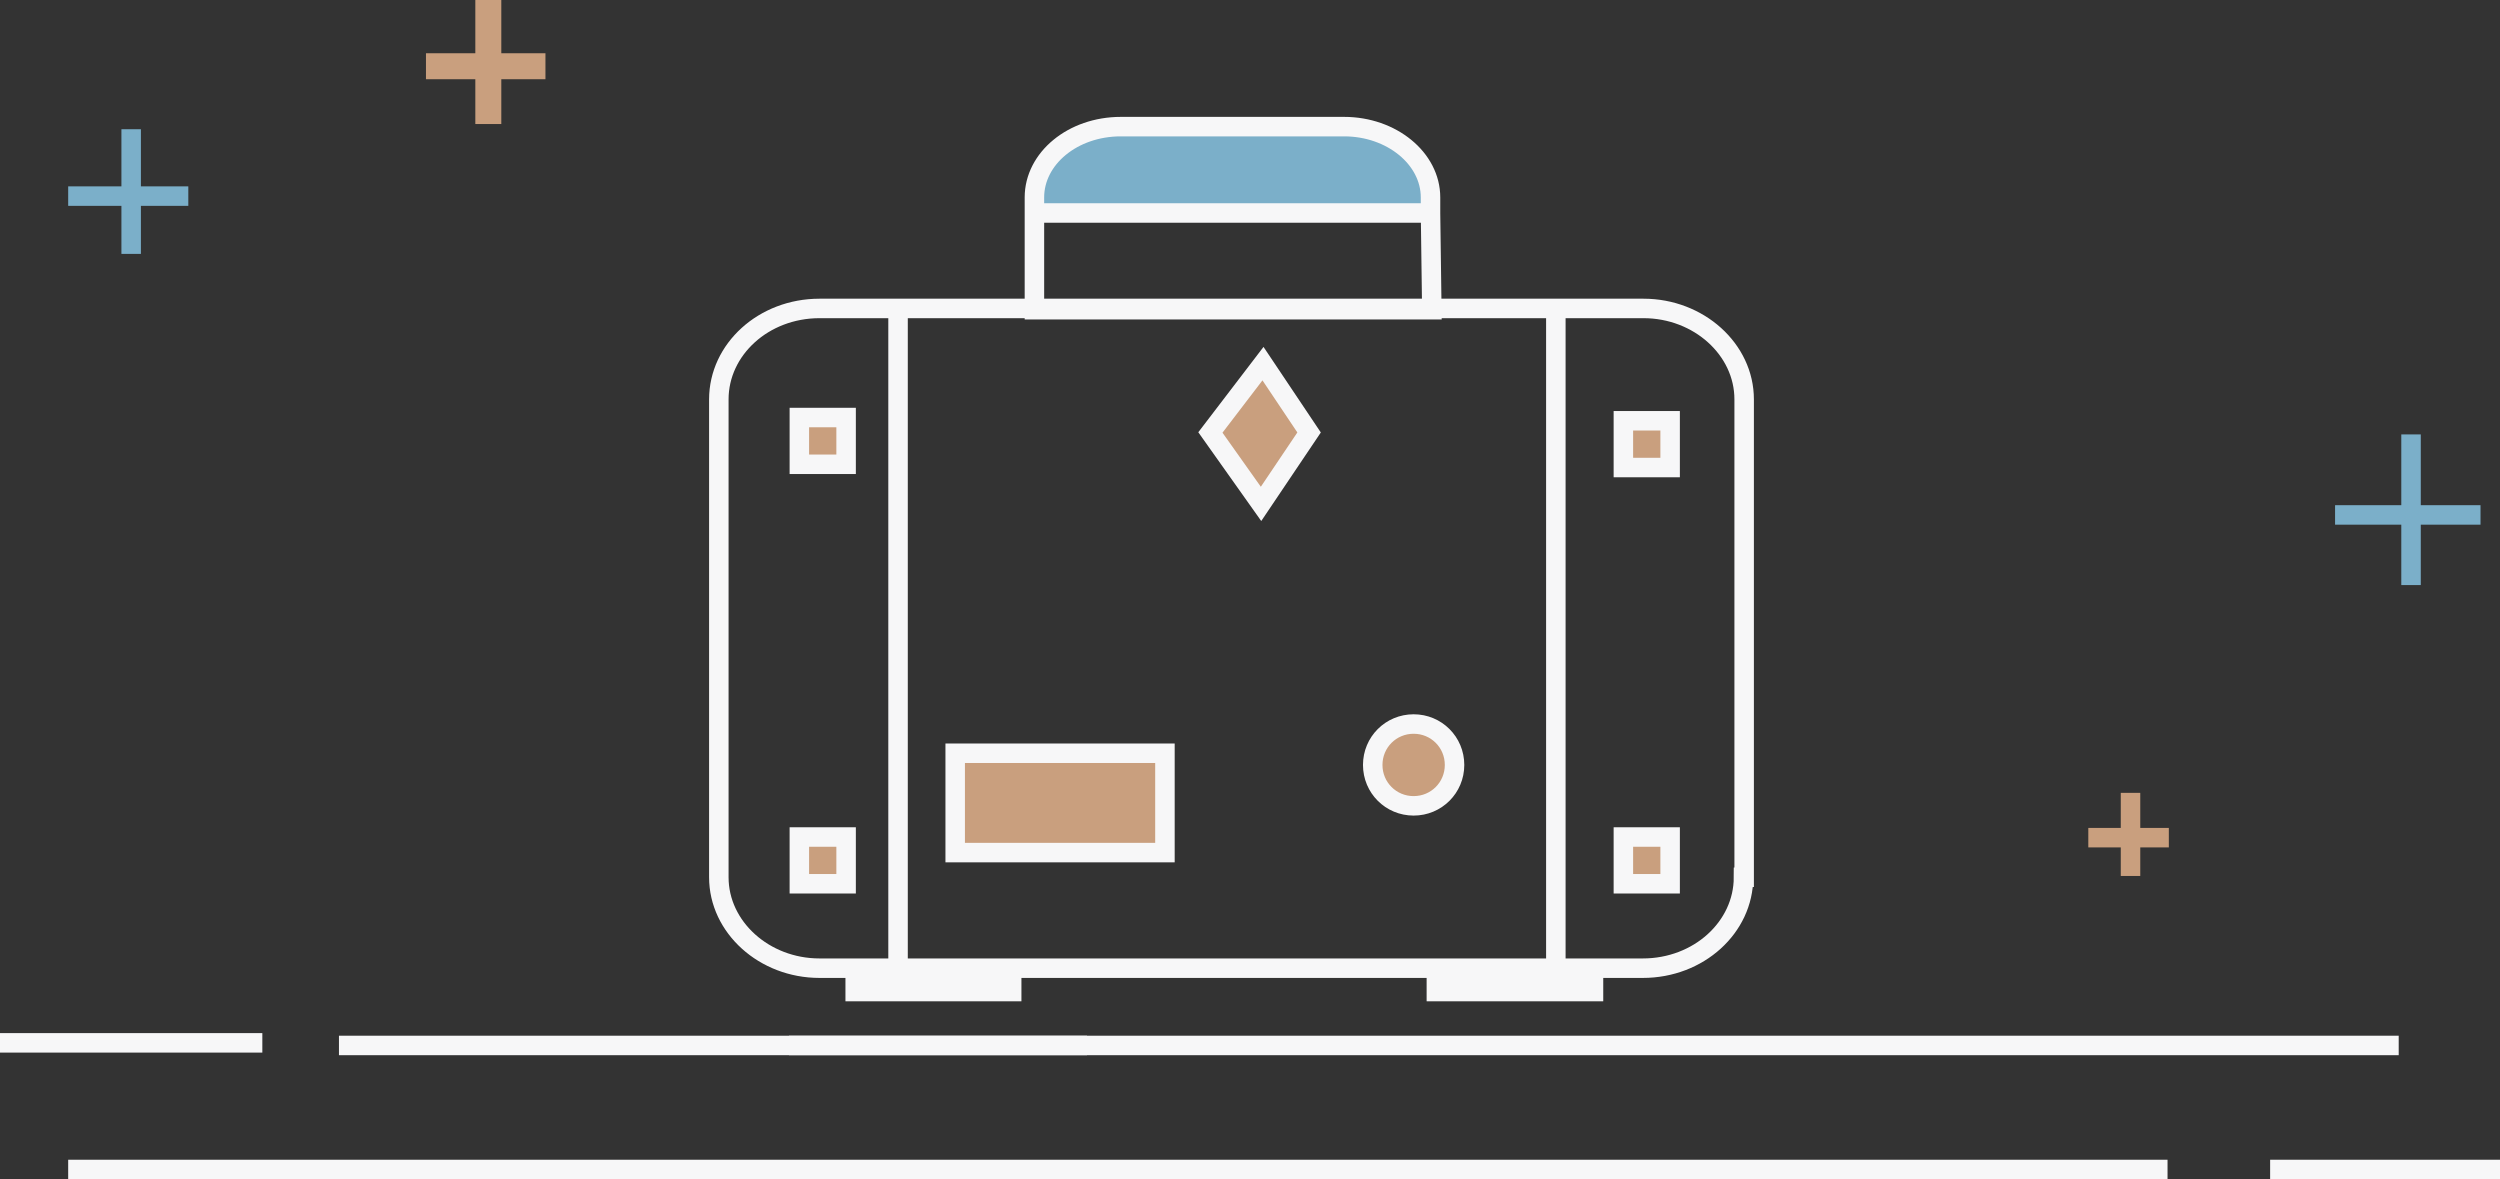 <svg id="porfolio_icon" class="img-responsive" version="1.1" 
	 xmlns="http://www.w3.org/2000/svg" xmlns:xlink="http://www.w3.org/1999/xlink" xmlns:a="http://ns.adobe.com/AdobeSVGViewerExtensions/3.0/"
	 x="0px" y="0px" width="385px" height="181.6px" viewBox="0 0 385 181.6" enable-background="new 0 0 385 181.6"
	 xml:space="preserve">
<rect x="0" y="0" width="385" height="181.6" fill="#333333" stroke="none"/>
<defs>
</defs>
<line fill="none" stroke="#F7F7F8" stroke-width="3" stroke-miterlimit="10" x1="52.2" y1="161" x2="369.4" y2="161"/>
<line fill="none" stroke="#F7F7F8" stroke-width="3" stroke-miterlimit="10" x1="121.5" y1="161" x2="167.4" y2="161"/>
<line fill="none" stroke="#F7F7F8" stroke-width="3" stroke-miterlimit="10" x1="0" y1="160.6" x2="40.4" y2="160.6"/>
<line fill="none" stroke="#F7F7F8" stroke-width="3" stroke-miterlimit="10" x1="10.5" y1="180.1" x2="333.8" y2="180.1"/>
<line fill="none" stroke="#F7F7F8" stroke-width="3" stroke-miterlimit="10" x1="349.6" y1="180.1" x2="385" y2="180.1"/>
<g>
	<path fill="none" stroke="#F7F7F8" stroke-width="3" stroke-miterlimit="10" d="M268.5,135.1c0,7.7-6.9,14-15.5,14H126.2
		c-8.5,0-15.5-6.3-15.5-14V61.5c0-7.7,6.9-14,15.5-14h126.9c8.5,0,15.5,6.3,15.5,14V135.1z"/>
	<line fill="none" stroke="#F7F7F8" stroke-width="3" stroke-miterlimit="10" x1="138.3" y1="47.9" x2="138.3" y2="149.8"/>
	<line fill="none" stroke="#F7F7F8" stroke-width="3" stroke-miterlimit="10" x1="239.6" y1="47.9" x2="239.6" y2="149.8"/>
	<g id="XMLID_1_">
		<g>
			<path fill="#7BAFC9" d="M220.3,30.4l0,2.4h-61.1v-2.4c0-6,6-10.9,13.3-10.9h34.4C214.3,19.5,220.3,24.3,220.3,30.4z"/>
		</g>
		<g>
			<path fill="none" stroke="#F7F7F8" stroke-width="3" stroke-miterlimit="10" d="M220.3,32.8l0-2.4c0-6-6-10.9-13.3-10.9h-34.4
				c-7.4,0-13.3,4.9-13.3,10.9v2.4v14.9h61.2L220.3,32.8z"/>
			<polyline fill="none" stroke="#F7F7F8" stroke-width="3" stroke-miterlimit="10" points="220.5,32.8 220.3,32.8 159.2,32.8 			
				"/>
		</g>
	</g>
	<path fill="#C99F7E" stroke="#F7F7F8" stroke-width="3" stroke-miterlimit="10" d="M224,117.8c0,3.5-2.8,6.3-6.3,6.3
		c-3.5,0-6.3-2.8-6.3-6.3c0-3.5,2.8-6.3,6.3-6.3C221.2,111.5,224,114.3,224,117.8z"/>
	<rect x="123.1" y="64.3" fill="#C99F7E" stroke="#F7F7F8" stroke-width="3" stroke-miterlimit="10" width="7.2" height="7.2"/>
	<rect x="123.1" y="128.9" fill="#C99F7E" stroke="#F7F7F8" stroke-width="3" stroke-miterlimit="10" width="7.2" height="7.2"/>
	<rect x="250" y="64.8" fill="#C99F7E" stroke="#F7F7F8" stroke-width="3" stroke-miterlimit="10" width="7.2" height="7.2"/>
	<rect x="250" y="128.9" fill="#C99F7E" stroke="#F7F7F8" stroke-width="3" stroke-miterlimit="10" width="7.2" height="7.2"/>
	<polygon fill="#C99F7E" stroke="#F7F7F8" stroke-width="3" stroke-miterlimit="10" points="194.5,56 186.4,66.6 194.2,77.6 
		201.6,66.6 	"/>
	<rect x="147.1" y="116" fill="#C99F7E" stroke="#F7F7F8" stroke-width="3" stroke-miterlimit="10" width="32.3" height="15.3"/>
	<line fill="none" stroke="#F7F7F8" stroke-width="4" stroke-miterlimit="10" x1="130.2" y1="152.2" x2="157.3" y2="152.2"/>
	<line fill="none" stroke="#F7F7F8" stroke-width="4" stroke-miterlimit="10" x1="219.7" y1="152.2" x2="246.9" y2="152.2"/>
</g>
<g>
	<line fill="none" stroke="#7BAFC9" stroke-width="3" stroke-miterlimit="10" x1="20.2" y1="19.9" x2="20.2" y2="39.1"/>
	<line fill="none" stroke="#7BAFC9" stroke-width="3" stroke-miterlimit="10" x1="10.5" y1="30.2" x2="29" y2="30.2"/>
</g>
<g>
	<line fill="none" stroke="#C99F7E" stroke-width="4" stroke-miterlimit="10" x1="75.2" y1="0" x2="75.2" y2="19.1"/>
	<line fill="none" stroke="#C99F7E" stroke-width="4" stroke-miterlimit="10" x1="65.6" y1="10.2" x2="84" y2="10.2"/>
</g>
<g>
	<line fill="none" stroke="#C99F7E" stroke-width="3" stroke-miterlimit="10" x1="328.1" y1="122.1" x2="328.1" y2="134.9"/>
	<line fill="none" stroke="#C99F7E" stroke-width="3" stroke-miterlimit="10" x1="321.6" y1="129" x2="334" y2="129"/>
</g>
<g>
	<line fill="none" stroke="#7BAFC9" stroke-width="3" stroke-miterlimit="10" x1="371.3" y1="66.9" x2="371.3" y2="90.1"/>
	<line fill="none" stroke="#7BAFC9" stroke-width="3" stroke-miterlimit="10" x1="359.6" y1="79.3" x2="382" y2="79.3"/>
</g>
</svg>
